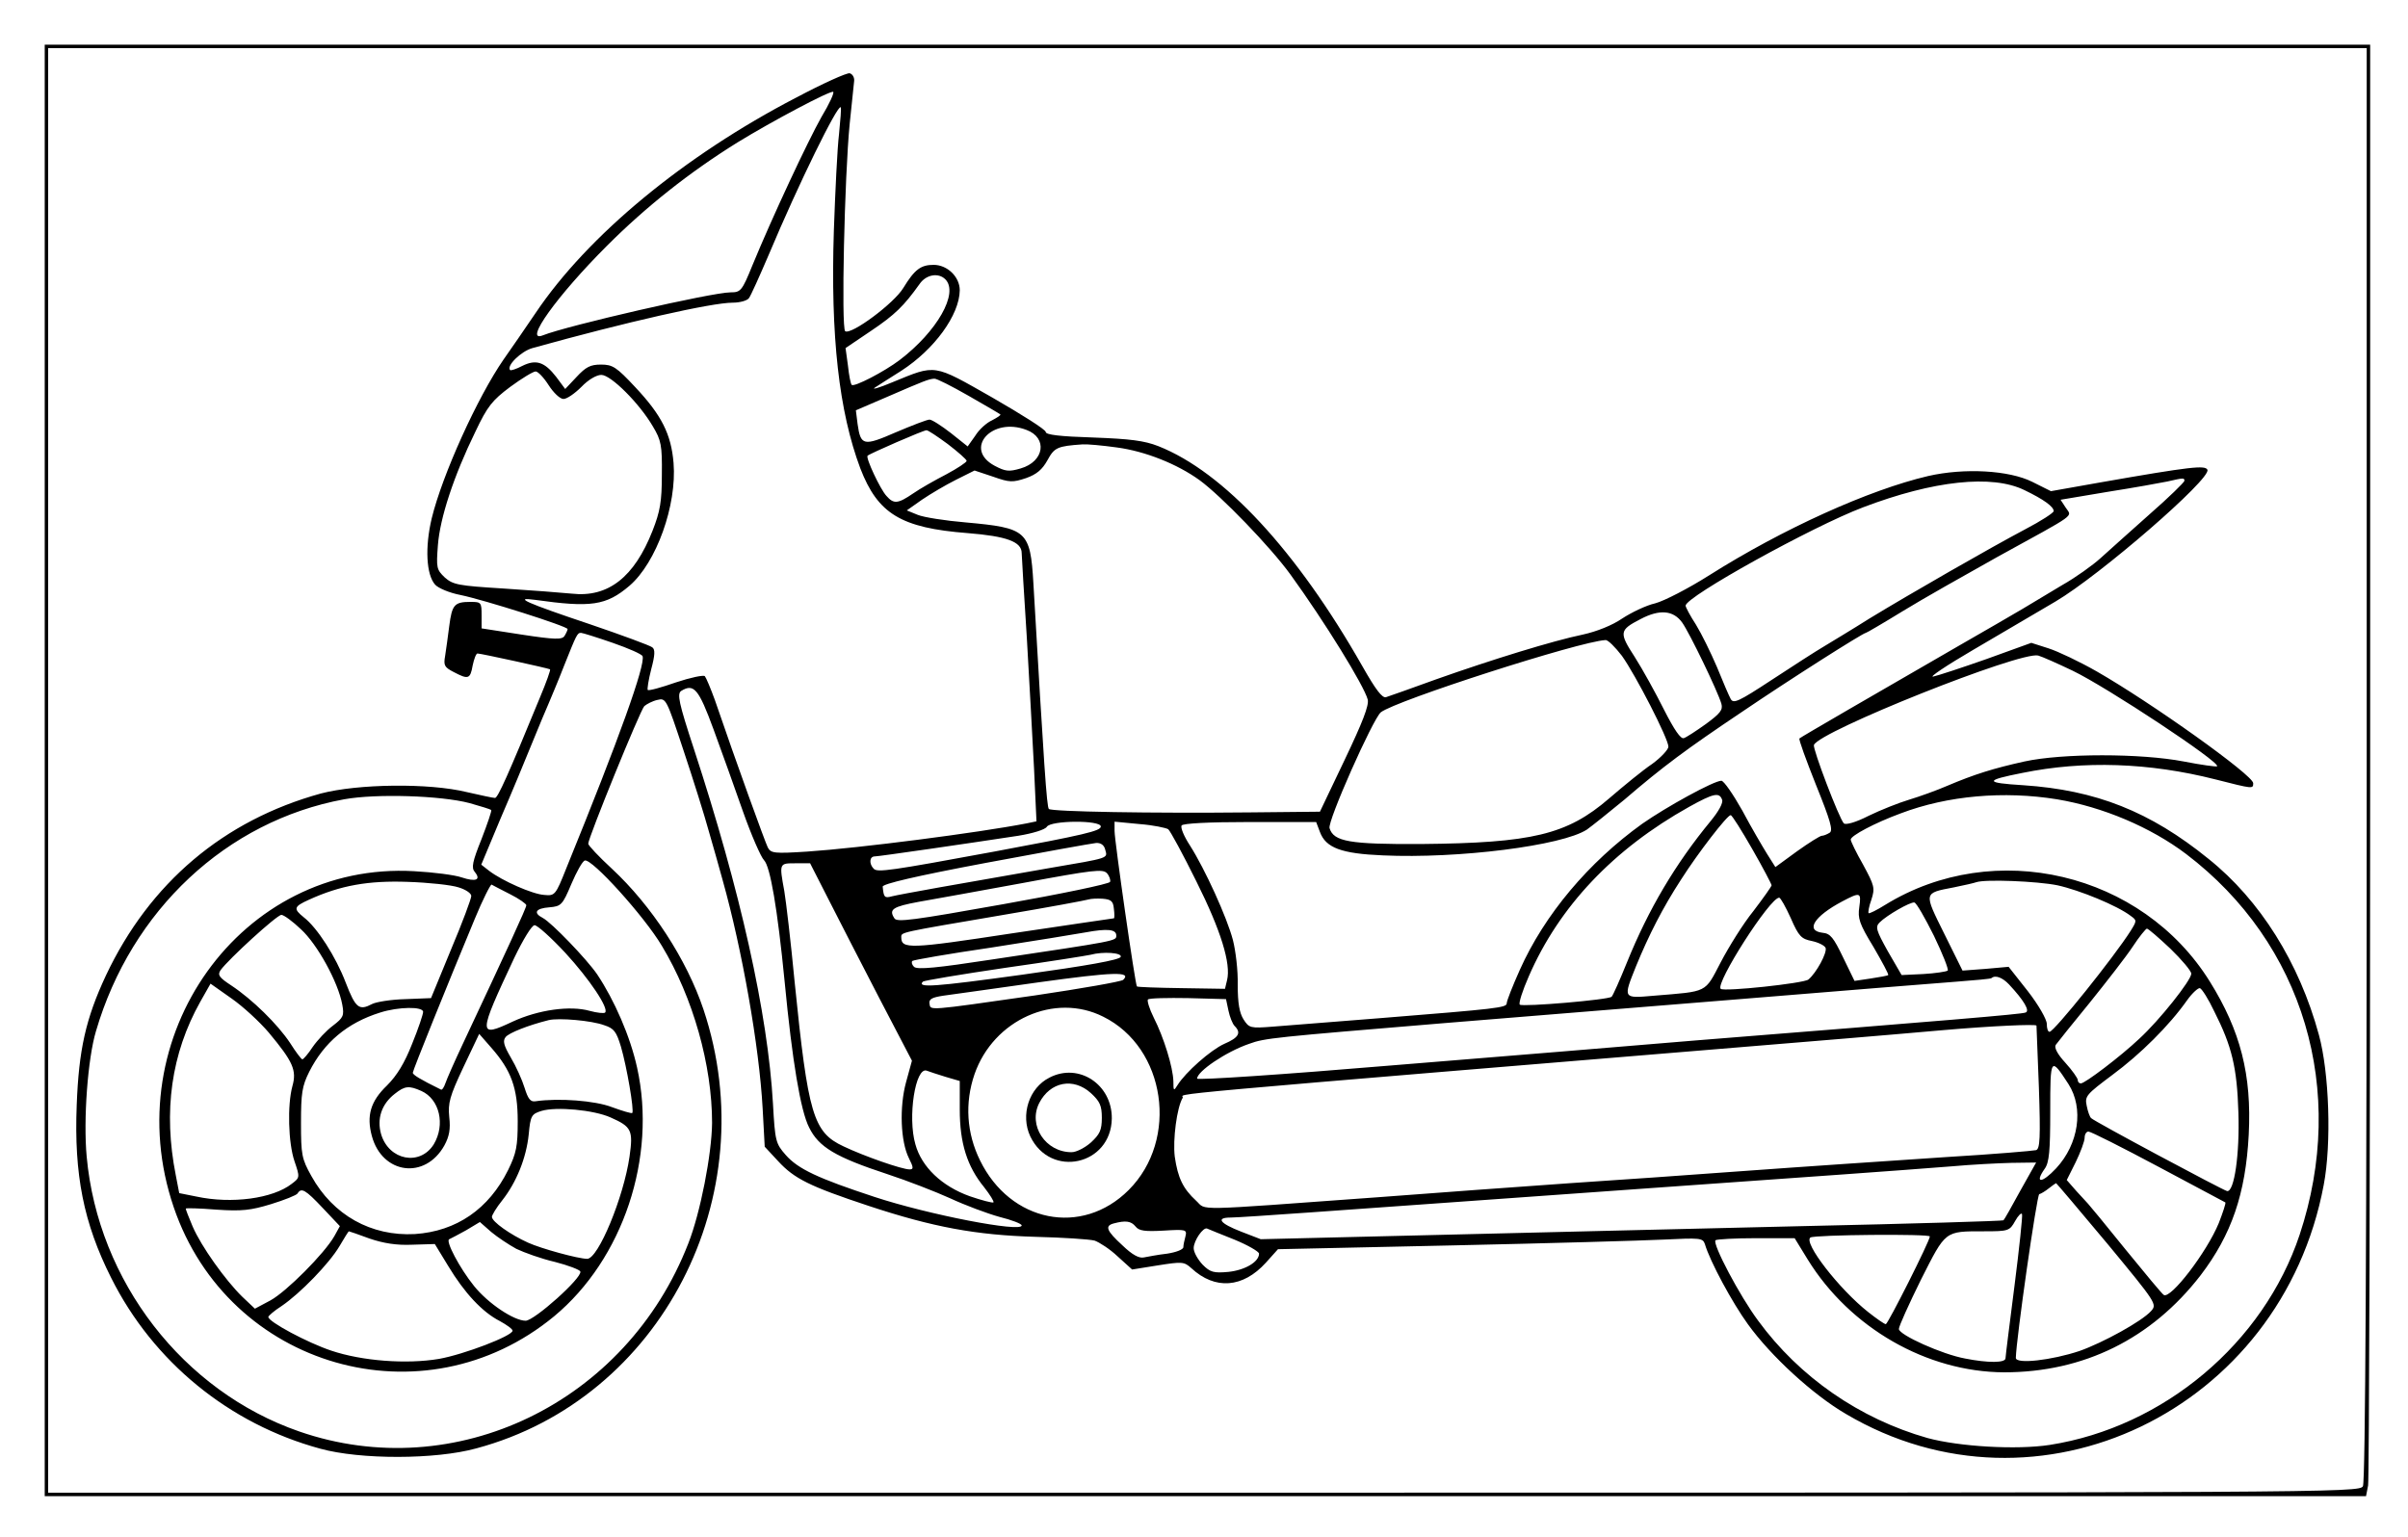 <?xml version="1.0" standalone="no"?>
<!DOCTYPE svg PUBLIC "-//W3C//DTD SVG 20010904//EN"
 "http://www.w3.org/TR/2001/REC-SVG-20010904/DTD/svg10.dtd">
<svg version="1.0" xmlns="http://www.w3.org/2000/svg"
 width="700pt" height="447pt" viewBox="0 0 700 447"
 preserveAspectRatio="xMidYMid meet">
<g transform="translate(0,447) scale(0.1,-0.1)"
fill="#000000" stroke="none">
<path d="M130 2230 l0 -2110 3374 0 3374 0 6 31 c3 17 6 967 6 2110 l0 2079
-3380 0 -3380 0 0 -2110z m6750 19 c0 -1383 -4 -2088 -11 -2100 -9 -19 -85
-19 -3369 -19 l-3360 0 0 2100 0 2100 3370 0 3370 0 0 -2081z"/>
<path d="M2314 4186 c-325 -169 -605 -400 -757 -626 -32 -47 -73 -107 -93
-135 -76 -110 -178 -335 -209 -462 -20 -84 -16 -164 10 -193 9 -10 42 -24 74
-30 68 -14 311 -91 311 -99 0 -3 -4 -12 -9 -20 -7 -11 -27 -11 -125 4 l-116
18 0 38 c0 37 -1 39 -32 39 -47 0 -54 -8 -62 -70 -4 -30 -9 -69 -12 -87 -5
-28 -2 -33 25 -47 42 -22 48 -21 55 19 4 19 10 35 14 35 10 0 206 -43 211 -46
2 -2 -11 -38 -29 -81 -94 -229 -123 -293 -131 -293 -6 0 -42 8 -82 17 -110 27
-317 24 -424 -4 -283 -78 -498 -260 -625 -529 -59 -126 -79 -217 -85 -377 -8
-202 20 -343 100 -502 122 -244 343 -425 608 -497 116 -32 335 -32 454 1 537
144 841 734 660 1276 -49 146 -151 302 -266 409 -38 35 -69 68 -69 73 0 17
151 388 163 400 7 6 24 15 38 18 25 6 26 4 76 -147 28 -84 61 -189 73 -233 13
-44 31 -109 41 -145 56 -200 106 -481 116 -663 l6 -111 39 -42 c47 -51 91 -73
263 -130 187 -62 313 -85 485 -90 80 -2 157 -7 172 -11 14 -5 45 -25 67 -46
l42 -38 75 12 c70 11 76 11 97 -8 69 -64 150 -58 217 16 l35 39 505 11 c278 6
556 14 617 17 104 5 113 5 119 -13 15 -51 80 -171 125 -233 67 -93 189 -205
285 -261 558 -330 1266 10 1389 666 23 120 16 327 -14 436 -57 210 -171 392
-321 512 -170 138 -328 200 -538 214 -114 7 -114 14 -2 36 177 36 367 30 560
-19 110 -28 110 -28 110 -11 0 23 -296 234 -455 325 -49 28 -112 58 -140 67
l-50 16 -130 -47 c-71 -25 -141 -48 -155 -51 -14 -3 38 32 115 77 77 45 185
109 240 141 129 76 452 356 442 383 -6 14 -46 10 -314 -37 l-141 -25 -54 27
c-68 34 -198 41 -303 17 -171 -40 -422 -153 -637 -289 -60 -38 -130 -74 -156
-81 -27 -6 -70 -27 -96 -44 -29 -20 -74 -38 -115 -47 -87 -18 -265 -73 -426
-130 -71 -26 -137 -49 -146 -52 -11 -3 -30 22 -68 89 -192 338 -404 566 -594
641 -41 16 -82 21 -189 25 -97 3 -138 8 -138 16 0 7 -70 51 -155 100 -174 99
-163 97 -290 45 -38 -16 -62 -23 -52 -16 11 7 45 29 77 49 96 62 169 162 170
234 0 39 -36 74 -76 74 -37 0 -55 -13 -88 -67 -27 -45 -151 -137 -169 -126
-12 8 -2 451 13 603 6 58 12 114 13 125 1 10 -5 20 -13 22 -8 2 -79 -30 -156
-71z m74 -56 c-40 -71 -143 -291 -201 -432 -30 -74 -34 -78 -63 -78 -54 0
-476 -97 -546 -125 -58 -23 42 116 186 260 114 114 240 214 380 301 101 62
269 151 278 147 4 -2 -11 -35 -34 -73z m51 -50 c-5 -41 -11 -167 -15 -280 -10
-308 15 -527 77 -692 51 -132 118 -173 312 -188 113 -9 157 -25 157 -58 0 -9
7 -120 15 -247 7 -126 17 -298 21 -381 l7 -152 -29 -6 c-139 -27 -487 -72
-638 -82 -95 -6 -105 -5 -114 12 -8 16 -90 242 -154 429 -12 33 -25 64 -29 69
-4 4 -42 -4 -84 -18 -43 -15 -79 -25 -82 -22 -2 2 2 29 10 60 11 41 12 58 3
64 -6 5 -87 35 -181 67 -185 62 -225 80 -160 71 163 -23 207 -17 275 41 78 67
138 234 128 357 -7 84 -35 139 -111 220 -55 59 -66 66 -100 66 -31 0 -44 -7
-71 -36 l-33 -35 -26 35 c-34 44 -59 52 -99 32 -17 -9 -33 -14 -35 -12 -12 12
32 55 65 64 273 76 521 132 582 132 21 0 42 6 47 13 5 6 31 64 58 127 86 205
201 439 209 428 2 -2 -1 -37 -5 -78z m309 -422 c40 -40 -24 -152 -133 -235
-45 -34 -132 -79 -139 -72 -3 2 -8 27 -11 56 l-7 51 74 50 c70 47 96 73 141
136 19 28 55 34 75 14z m-1153 -308 c14 -22 33 -40 43 -40 10 0 33 16 52 35
20 21 44 35 58 35 28 0 111 -83 150 -150 24 -40 27 -55 26 -140 0 -78 -5 -107
-27 -163 -53 -135 -129 -195 -235 -183 -31 3 -121 10 -200 15 -130 8 -145 11
-169 32 -24 23 -25 28 -20 94 6 79 46 201 109 330 35 74 49 91 101 130 34 25
67 45 74 45 7 0 24 -18 38 -40z m1221 -31 c49 -28 90 -52 92 -54 2 -2 -9 -9
-24 -17 -16 -7 -38 -27 -49 -45 l-22 -31 -49 39 c-27 21 -55 39 -62 39 -7 0
-51 -17 -98 -37 -94 -41 -102 -39 -111 24 l-5 40 93 40 c106 46 119 51 135 52
6 1 51 -22 100 -50z m168 -99 c62 -23 52 -92 -17 -112 -34 -10 -44 -9 -76 8
-91 49 -8 143 93 104z m-229 -41 c30 -23 55 -45 55 -49 0 -4 -27 -22 -59 -39
-33 -17 -77 -42 -97 -56 -44 -30 -56 -31 -77 -7 -18 19 -61 111 -55 117 6 6
162 74 171 74 4 1 32 -18 62 -40z m492 -10 c82 -11 175 -48 240 -95 63 -46
206 -194 264 -274 100 -138 214 -323 225 -364 4 -17 -15 -66 -67 -175 l-72
-151 -201 -2 c-288 -3 -580 2 -587 10 -6 6 -14 122 -45 657 -9 152 -19 160
-196 176 -60 5 -123 15 -140 22 l-32 13 44 31 c25 17 69 43 99 58 l54 27 54
-18 c48 -17 57 -17 96 -4 31 11 47 25 62 52 20 37 29 41 102 46 12 1 57 -3
100 -9z m3103 -97 c0 -4 -45 -48 -101 -97 -56 -50 -120 -107 -143 -128 -22
-20 -72 -56 -111 -78 -38 -23 -90 -54 -115 -69 -25 -15 -110 -64 -190 -110
-234 -135 -455 -263 -459 -267 -3 -2 19 -62 48 -135 42 -104 50 -132 40 -139
-8 -5 -18 -9 -23 -9 -5 0 -37 -20 -72 -45 l-63 -46 -24 38 c-13 21 -46 77 -72
126 -27 48 -54 87 -61 87 -22 0 -160 -76 -230 -125 -156 -112 -284 -264 -356
-425 -21 -47 -38 -90 -38 -97 0 -13 -29 -16 -365 -43 -137 -11 -280 -22 -316
-25 -64 -5 -68 -4 -84 21 -12 19 -17 47 -17 101 1 41 -6 99 -14 130 -17 65
-81 206 -125 275 -17 26 -28 52 -24 58 4 6 77 10 198 10 l193 0 11 -29 c17
-46 62 -63 183 -68 219 -10 521 28 593 75 14 10 63 49 109 87 113 97 179 146
343 256 137 93 351 229 359 229 2 0 50 28 107 63 57 35 181 105 274 157 238
131 218 116 200 144 l-15 23 137 23 c76 12 154 26 173 30 48 11 50 11 50 2z
m-465 -27 c56 -27 85 -48 85 -61 0 -5 -37 -29 -83 -53 -102 -54 -332 -186
-452 -259 -49 -31 -109 -67 -132 -81 -24 -14 -92 -58 -153 -98 -96 -63 -111
-70 -119 -55 -5 9 -23 51 -40 93 -18 42 -45 97 -61 123 -17 26 -30 51 -30 55
0 26 368 230 516 286 205 78 375 96 469 50z m-995 -385 c22 -31 103 -199 114
-236 5 -18 -3 -28 -45 -59 -28 -20 -57 -39 -64 -41 -9 -4 -28 24 -58 83 -24
48 -62 117 -85 153 -46 71 -45 78 17 110 55 29 95 26 121 -10z m-3109 -59 c46
-16 85 -33 87 -39 8 -26 -66 -234 -222 -617 -31 -78 -33 -80 -64 -77 -34 2
-122 41 -160 70 l-23 18 56 134 c32 74 73 173 92 220 19 47 41 99 48 115 7 17
28 66 45 110 36 90 38 95 49 95 4 0 46 -13 92 -29z m2934 -38 c40 -56 135
-241 135 -264 0 -8 -21 -31 -47 -50 -27 -18 -83 -64 -126 -101 -122 -105 -223
-129 -547 -132 -207 -1 -253 7 -265 46 -7 19 126 318 149 337 43 34 577 206
653 210 7 1 28 -20 48 -46z m1310 -43 c100 -48 431 -267 420 -278 -2 -2 -46 4
-97 14 -125 24 -353 24 -463 0 -90 -20 -145 -37 -225 -71 -30 -13 -80 -31
-110 -40 -30 -9 -83 -30 -118 -47 -37 -19 -66 -27 -72 -22 -14 15 -91 217 -87
228 16 40 600 273 652 260 11 -3 56 -23 100 -44z m-3951 -170 c23 -63 62 -171
86 -240 24 -68 52 -132 61 -141 18 -18 39 -140 60 -354 22 -229 46 -374 71
-423 28 -57 76 -86 228 -136 58 -19 140 -51 182 -70 43 -20 107 -44 143 -54
36 -9 65 -20 65 -25 0 -21 -270 31 -428 83 -164 54 -222 81 -258 122 -29 33
-31 40 -37 149 -15 263 -95 620 -230 1032 -44 134 -49 159 -37 168 37 23 51 6
94 -111z m-709 -215 c32 -9 61 -18 63 -20 2 -2 -11 -40 -28 -84 -27 -67 -30
-84 -20 -96 19 -23 4 -30 -38 -16 -20 7 -82 15 -138 18 -503 29 -868 -481
-699 -977 159 -467 727 -630 1106 -317 200 166 299 462 241 723 -20 91 -66
196 -116 271 -30 44 -133 151 -158 164 -29 15 -21 28 19 31 34 3 38 6 64 68
15 35 32 66 39 68 20 7 173 -162 224 -248 91 -151 146 -347 146 -515 -1 -91
-34 -261 -69 -350 -180 -464 -678 -704 -1131 -547 -338 117 -585 437 -618 799
-10 108 3 285 27 365 103 352 380 611 721 674 93 17 282 11 365 -11z m3641 10
c4 -9 -10 -34 -33 -62 -103 -125 -181 -257 -243 -410 -21 -52 -41 -97 -45
-101 -9 -9 -258 -30 -267 -23 -4 4 8 41 26 82 88 203 246 370 466 493 72 40
88 43 96 21z m974 1 c132 -22 272 -81 375 -159 342 -260 469 -688 330 -1107
-105 -315 -395 -559 -726 -611 -97 -15 -264 -5 -356 20 -197 56 -372 177 -492
341 -53 71 -134 224 -124 234 4 3 57 6 118 6 l112 0 38 -62 c123 -199 346
-327 571 -328 231 0 428 97 571 282 90 118 131 237 140 409 9 174 -24 302
-113 445 -197 317 -626 419 -944 223 -24 -15 -46 -26 -48 -24 -2 2 1 20 8 39
11 34 9 41 -24 102 -20 35 -36 68 -36 73 0 11 69 48 145 76 137 52 300 66 455
41z m-886 -145 c31 -54 56 -102 56 -105 0 -3 -24 -37 -53 -75 -30 -37 -72
-105 -95 -149 -47 -90 -36 -84 -194 -97 -91 -8 -90 -9 -52 86 37 90 77 169
131 252 49 77 134 187 144 187 4 0 32 -45 63 -99z m-1894 66 c0 -13 -47 -24
-310 -73 -303 -56 -339 -61 -350 -50 -14 14 -13 36 3 36 12 0 273 38 417 60
43 7 78 18 83 26 11 19 157 20 157 1z m196 -8 c6 -5 43 -73 82 -152 71 -142
101 -239 89 -287 l-6 -25 -127 2 c-69 1 -128 3 -129 5 -5 5 -65 423 -65 452
l0 27 73 -7 c39 -3 77 -11 83 -15z m-183 -60 c7 -25 13 -23 -163 -53 -265 -46
-433 -76 -457 -82 -22 -6 -24 -3 -27 28 -1 8 97 31 299 69 165 31 310 57 321
58 14 1 24 -6 27 -20z m-806 -141 c29 -57 95 -186 148 -288 l96 -184 -17 -62
c-20 -73 -16 -173 8 -221 14 -28 14 -33 2 -33 -22 0 -131 38 -192 67 -88 41
-103 92 -142 478 -11 116 -25 234 -30 264 -15 82 -15 81 33 81 l42 0 52 -102z
m820 48 c-2 -6 -142 -35 -311 -65 -263 -47 -309 -53 -316 -41 -17 26 -5 34 71
48 41 7 178 32 304 55 204 38 231 41 243 28 7 -8 11 -20 9 -25z m-1894 -16
c20 -6 37 -17 37 -25 0 -8 -26 -78 -59 -156 l-58 -141 -75 -3 c-41 -1 -84 -8
-96 -14 -38 -20 -48 -13 -77 62 -29 76 -83 160 -122 190 -31 25 -29 31 15 51
92 42 173 56 287 52 61 -2 127 -9 148 -16z m4648 6 c64 -14 174 -59 213 -89
18 -13 18 -14 0 -43 -48 -76 -223 -294 -236 -294 -5 0 -8 10 -8 23 0 13 -24
55 -55 95 l-56 71 -67 -6 -67 -5 -53 107 c-60 121 -61 118 28 135 30 6 60 13
65 15 26 9 177 3 236 -9z m-4498 -26 c26 -13 47 -28 47 -32 0 -8 -54 -125
-185 -404 -24 -51 -46 -101 -50 -113 -4 -12 -10 -21 -13 -19 -61 30 -82 43
-82 49 0 7 101 257 180 447 23 56 46 101 49 100 3 -2 27 -14 54 -28z m3922
-37 c-5 -33 0 -49 41 -116 25 -43 45 -80 43 -82 -2 -2 -25 -6 -51 -10 l-47 -7
-33 68 c-28 58 -37 70 -60 72 -51 6 -24 48 57 91 53 28 56 27 50 -16z m-2167
-5 c2 -16 2 -28 0 -28 -2 0 -136 -20 -298 -44 -295 -45 -320 -46 -320 -11 0
15 -8 13 297 65 131 22 243 43 248 45 6 2 24 3 40 2 25 -2 31 -7 33 -29z
m1968 -28 c23 -53 31 -60 61 -66 19 -4 37 -13 40 -20 5 -14 -27 -73 -50 -92
-13 -11 -246 -36 -255 -27 -16 16 143 265 170 265 4 0 19 -27 34 -60z m416
-51 c25 -52 43 -97 40 -101 -4 -3 -36 -8 -71 -10 l-63 -3 -40 69 c-34 61 -37
71 -24 84 21 21 89 60 101 58 6 -1 31 -45 57 -97z m-4747 19 c47 -43 108 -153
120 -219 6 -32 3 -38 -27 -61 -19 -14 -45 -42 -59 -62 -13 -20 -27 -36 -30
-36 -3 0 -19 21 -36 48 -36 54 -109 126 -171 167 -35 23 -40 30 -31 44 23 32
164 161 177 161 7 0 33 -19 57 -42z m768 -68 c70 -76 128 -162 116 -174 -3 -3
-23 -1 -45 5 -57 16 -149 3 -223 -31 -102 -48 -102 -41 4 185 26 54 51 95 59
95 8 0 48 -36 89 -80z m1602 50 c0 -16 5 -15 -363 -70 -157 -24 -216 -30 -225
-21 -6 6 -8 13 -5 17 3 3 107 21 230 39 122 19 246 39 273 44 65 12 90 9 90
-9z m3064 -38 c33 -32 61 -65 61 -73 0 -19 -93 -136 -151 -189 -55 -52 -158
-130 -170 -130 -5 0 -9 4 -9 10 0 5 -16 28 -36 50 -23 25 -33 44 -28 52 5 7
49 62 99 123 49 61 106 134 125 163 19 29 38 52 41 52 4 0 34 -26 68 -58z
m-3051 -24 c-3 -9 -99 -26 -287 -52 -254 -35 -307 -39 -288 -20 3 3 110 21
239 40 128 18 240 36 248 38 37 10 92 6 88 -6z m7 -67 c-6 -5 -120 -25 -255
-45 -321 -46 -304 -44 -308 -24 -2 13 7 18 40 23 24 3 149 21 278 39 217 30
271 32 245 7z m2575 -13 c44 -47 62 -78 48 -82 -12 -5 -231 -23 -958 -81 -179
-15 -578 -48 -888 -73 -309 -26 -562 -43 -562 -38 0 21 84 78 151 101 46 17
72 19 564 60 165 13 548 45 850 69 303 25 593 48 645 52 52 4 97 8 99 10 11
10 32 2 51 -18z m-5058 -141 c70 -84 81 -109 68 -155 -15 -55 -12 -165 6 -218
16 -47 16 -48 -8 -66 -55 -43 -175 -59 -277 -37 l-50 10 -10 52 c-37 186 -13
354 71 504 l30 53 61 -43 c33 -23 82 -68 109 -100z m5655 62 c51 -101 66 -162
70 -294 4 -120 -12 -232 -33 -228 -11 2 -387 203 -395 212 -4 3 -10 20 -13 36
-6 28 -1 33 75 90 80 59 165 143 217 217 15 21 32 36 37 35 6 -2 25 -32 42
-68z m-2866 3 c4 -19 12 -39 18 -45 20 -20 12 -34 -30 -52 -40 -18 -113 -83
-136 -120 -11 -18 -12 -17 -12 11 -1 41 -28 128 -57 185 -13 26 -20 50 -17 53
4 4 57 5 117 4 l110 -3 7 -33z m-2341 -4 c0 -7 -14 -49 -32 -93 -22 -56 -44
-92 -73 -121 -48 -46 -60 -88 -44 -147 30 -111 155 -128 211 -27 14 26 18 47
14 82 -4 41 1 60 41 145 l46 97 35 -40 c58 -66 77 -117 77 -214 0 -73 -4 -93
-28 -142 -56 -113 -150 -178 -271 -186 -127 -7 -238 55 -301 169 -28 50 -30
62 -30 154 0 86 3 107 24 149 43 85 110 142 206 172 53 17 125 18 125 2z
m1977 -14 c182 -90 221 -357 74 -504 -136 -136 -344 -94 -432 86 -39 79 -45
167 -16 251 55 158 233 238 374 167z m-1450 -25 c28 -9 35 -19 48 -62 17 -58
39 -186 33 -193 -2 -2 -29 6 -59 17 -49 19 -155 27 -223 17 -14 -2 -21 7 -31
39 -7 23 -25 63 -40 88 -21 36 -24 49 -15 60 10 12 65 34 125 49 29 7 125 -1
162 -15z m4163 -1 c0 -2 3 -83 7 -180 5 -147 3 -178 -8 -182 -8 -2 -124 -12
-259 -20 -235 -16 -334 -22 -665 -46 -82 -6 -276 -20 -430 -30 -154 -11 -406
-29 -560 -41 -550 -40 -496 -39 -528 -10 -38 35 -53 66 -62 128 -6 49 6 143
23 171 10 15 -186 -2 1932 173 74 6 200 17 280 24 138 12 270 18 270 13z m93
-170 c45 -70 30 -174 -36 -245 -41 -44 -64 -45 -33 -1 13 18 16 52 16 167 0
158 1 159 53 79z m-3264 21 l41 -12 0 -83 c0 -97 21 -165 71 -226 17 -22 29
-41 27 -44 -3 -2 -34 6 -69 18 -81 29 -140 85 -158 151 -23 79 0 226 33 214 8
-3 32 -11 55 -18z m-1524 -41 c53 -24 70 -98 36 -155 -40 -64 -130 -47 -153
29 -13 45 1 88 40 118 29 23 41 24 77 8z m550 -77 c61 -27 66 -37 55 -114 -17
-118 -91 -297 -123 -297 -26 0 -135 30 -172 47 -51 23 -105 61 -105 75 0 5 13
27 30 48 41 52 70 123 77 192 5 54 8 59 37 68 43 13 152 3 201 -19z m4499
-143 c105 -56 193 -103 195 -104 2 -2 -7 -29 -19 -60 -35 -85 -140 -222 -160
-209 -5 3 -54 62 -111 132 -57 71 -106 130 -109 133 -3 3 -18 20 -34 37 l-28
32 26 52 c14 29 26 61 26 71 0 10 5 18 11 18 7 0 98 -46 203 -102z m-401 -70
c-25 -46 -47 -85 -49 -86 -1 -2 -265 -10 -586 -17 -321 -8 -806 -19 -1078 -26
l-495 -12 -57 22 c-62 24 -75 41 -30 41 15 0 119 7 232 15 340 24 474 34 980
70 494 35 707 50 885 64 55 5 132 9 172 10 l72 1 -46 -82z m253 -154 c143
-173 145 -176 127 -196 -27 -30 -140 -92 -208 -116 -81 -27 -185 -39 -185 -20
1 55 61 473 68 476 5 1 18 9 28 17 10 8 20 15 21 15 1 0 68 -79 149 -176z
m-5188 104 l50 -53 -16 -29 c-29 -51 -140 -162 -186 -187 l-45 -24 -37 35
c-49 48 -119 146 -144 204 -11 26 -20 49 -20 52 0 2 40 1 89 -3 74 -5 100 -2
159 16 39 12 74 26 77 31 11 18 23 11 73 -42z m4918 -227 c-14 -110 -26 -204
-26 -210 0 -14 -51 -14 -117 -1 -67 12 -193 69 -193 86 0 8 29 72 64 143 73
144 68 141 184 141 70 0 74 1 90 30 9 16 18 25 20 20 2 -5 -8 -99 -22 -209z
m-4355 108 c23 -11 73 -29 112 -38 39 -10 73 -23 74 -28 6 -18 -134 -143 -159
-143 -34 0 -109 50 -150 101 -42 52 -84 132 -72 136 5 2 27 14 49 26 l40 24
33 -29 c18 -15 51 -37 73 -49z m1800 65 c10 -13 28 -15 82 -12 65 4 68 3 63
-17 -3 -11 -6 -25 -6 -31 0 -7 -21 -15 -47 -19 -27 -3 -57 -9 -68 -11 -14 -3
-34 8 -62 35 -47 43 -52 57 -25 64 34 9 50 7 63 -9z m287 -38 c39 -16 72 -35
72 -41 0 -24 -41 -48 -89 -53 -43 -4 -53 -1 -75 21 -14 15 -26 36 -26 48 0 22
28 62 39 57 4 -2 39 -16 79 -32z m-2514 3 c41 -14 79 -20 124 -18 l66 2 39
-64 c47 -78 99 -134 150 -160 20 -11 37 -23 37 -28 0 -15 -141 -69 -214 -82
-95 -16 -224 -6 -313 24 -69 23 -183 84 -183 98 0 3 17 18 39 32 53 36 138
123 168 174 14 24 26 43 27 43 1 0 28 -9 60 -21z m4536 6 c0 -13 -122 -255
-128 -255 -4 0 -27 16 -51 35 -85 67 -190 203 -168 217 13 8 347 11 347 3z"/>
<path d="M3051 1337 c-60 -30 -85 -109 -56 -171 59 -123 235 -84 237 52 1 99
-96 163 -181 119z m120 -45 c26 -24 32 -36 32 -72 0 -36 -6 -48 -32 -72 -17
-15 -42 -28 -56 -28 -76 0 -127 78 -94 143 32 62 99 75 150 29z"/>
</g>
</svg>
